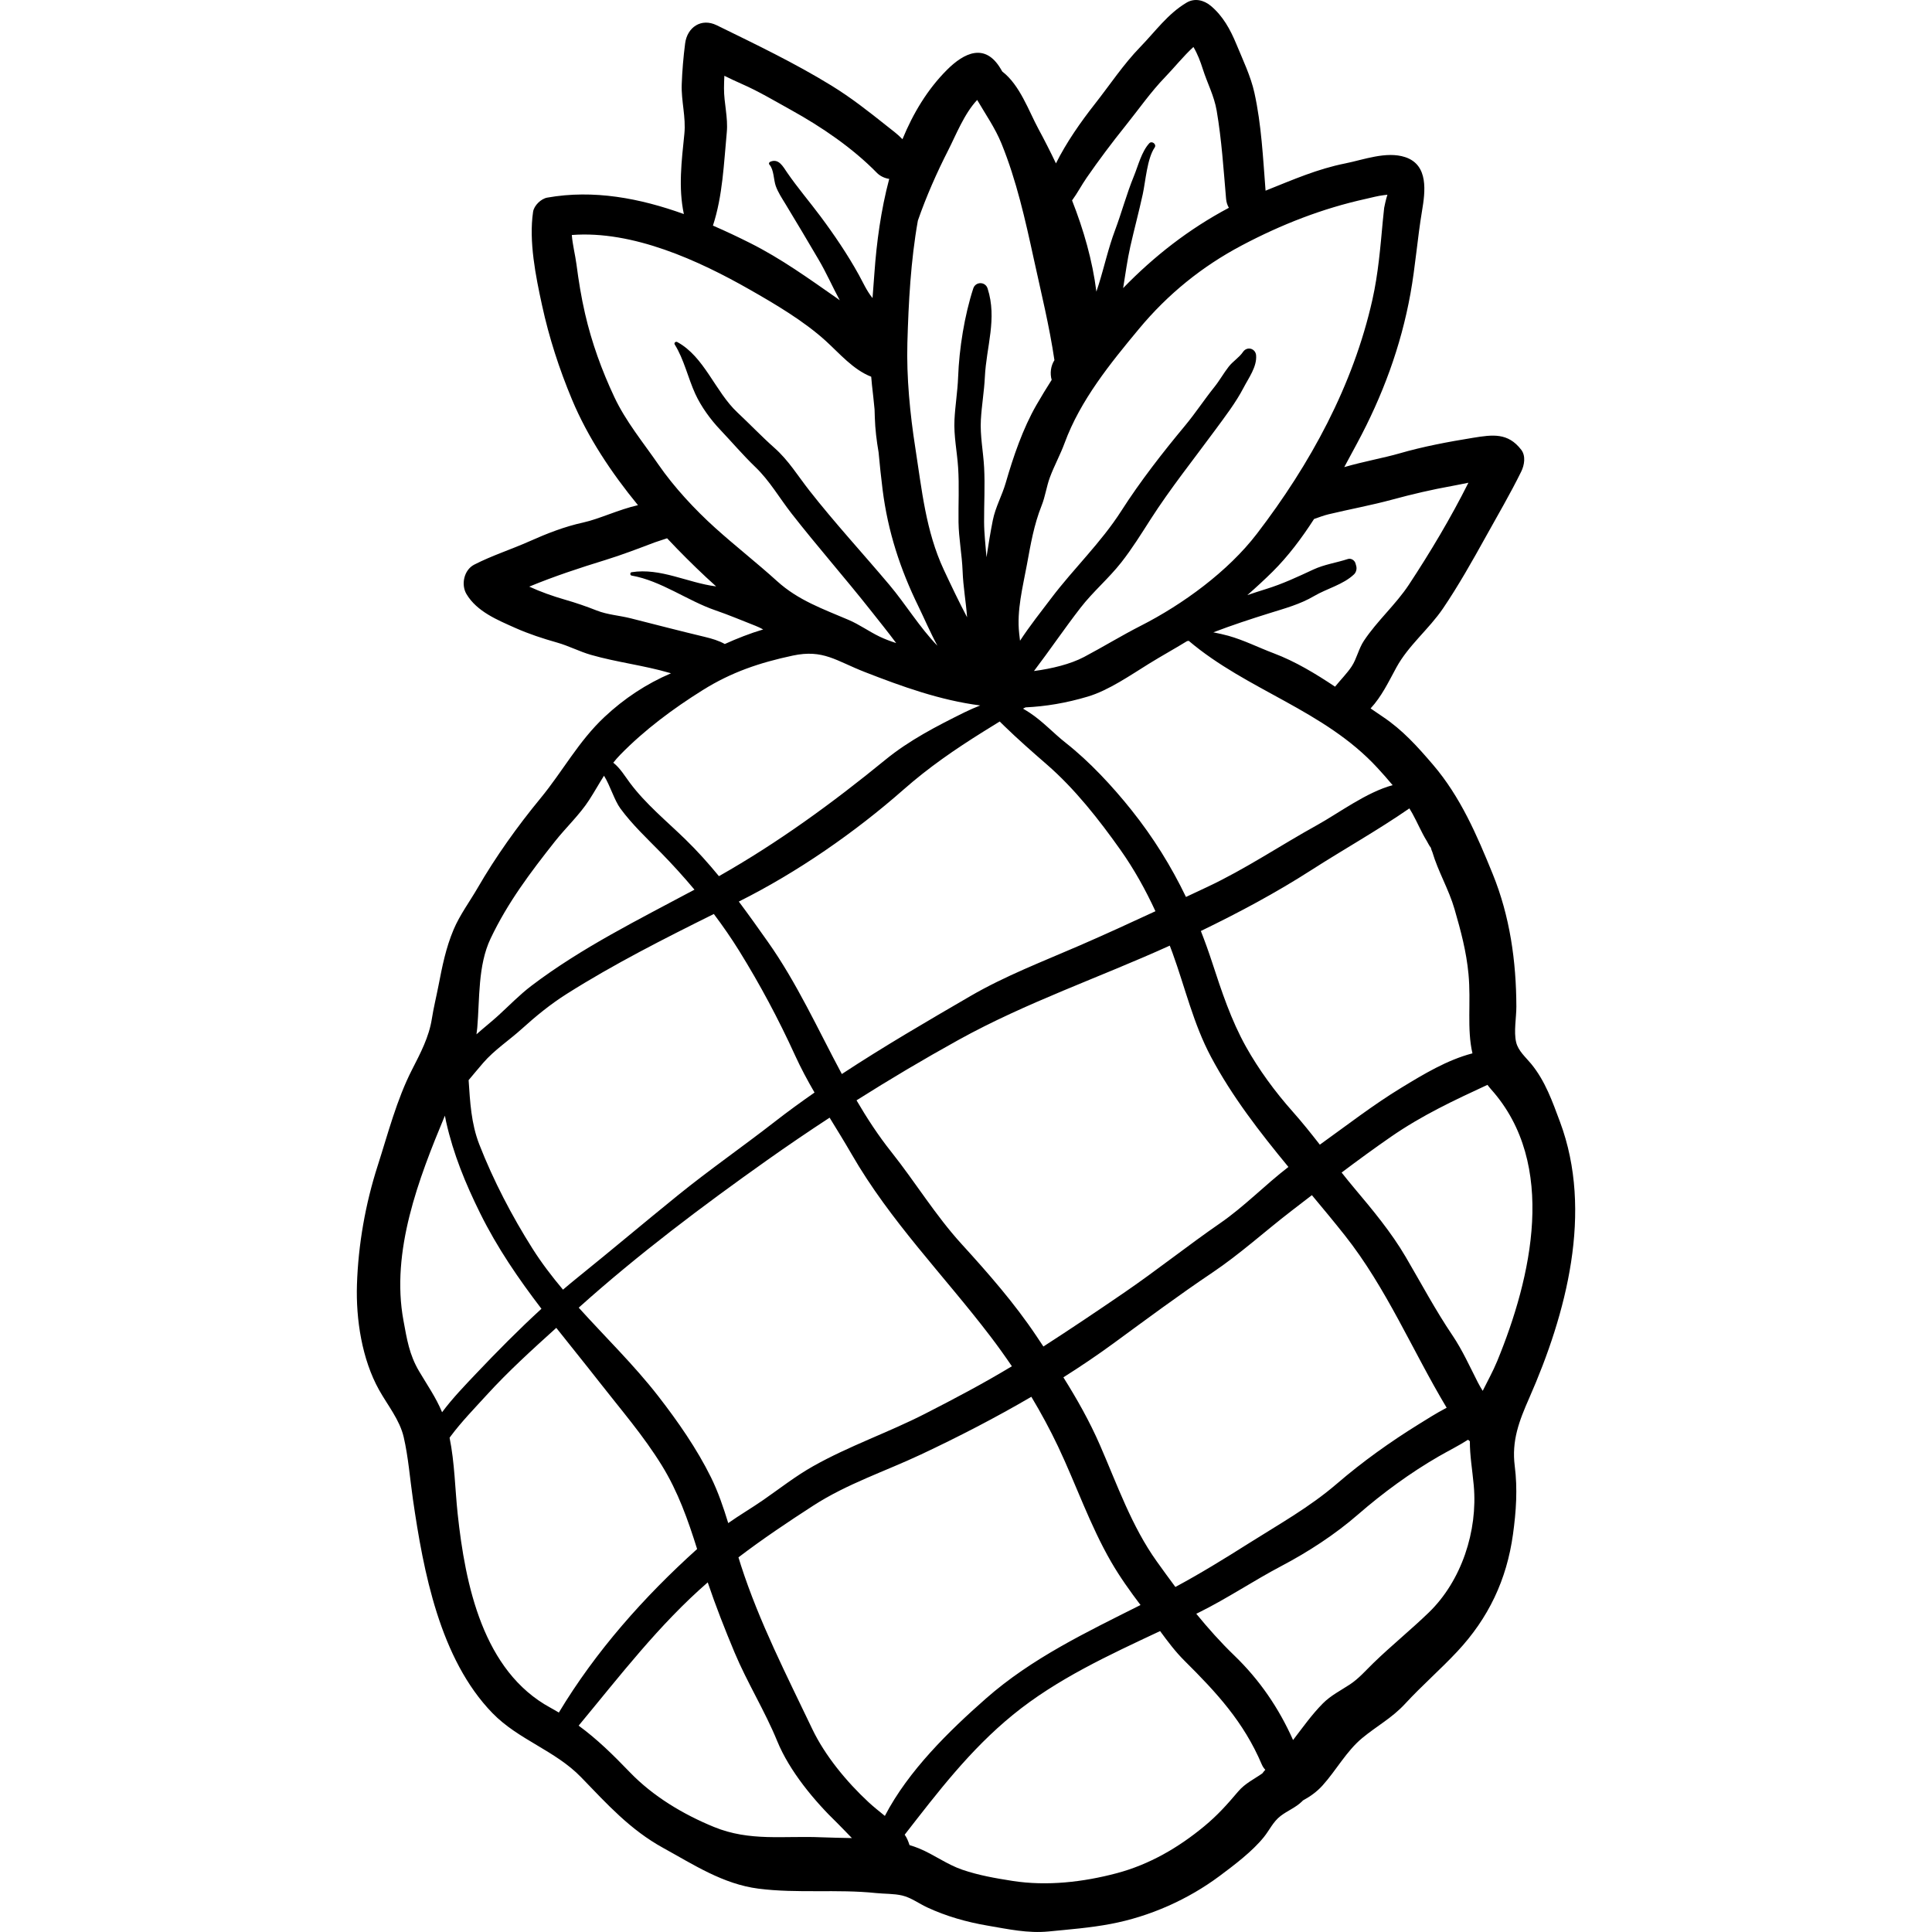 <?xml version="1.0" encoding="iso-8859-1"?>
<!-- Generator: Adobe Illustrator 19.0.0, SVG Export Plug-In . SVG Version: 6.00 Build 0)  -->
<svg version="1.1" id="Layer_1" xmlns="http://www.w3.org/2000/svg" xmlns:xlink="http://www.w3.org/1999/xlink" x="0px" y="0px"
	 viewBox="0 0 512.001 512.001" style="enable-background:new 0 0 512.001 512.001;" xml:space="preserve">
<g>
	<g>
		<path d="M413.423,297.325c-2.038-5.463-3.915-10.85-7.649-15.395c-1.445-1.759-3.445-3.438-3.983-5.743
			c-0.662-2.828,0.068-6.517,0.061-9.41c-0.03-12.034-1.713-23.988-6.285-35.204c-4.178-10.251-8.514-20.402-15.824-28.936
			c-4.13-4.822-8.03-9.176-13.332-12.722c-1.058-0.708-2.116-1.452-3.189-2.175c2.96-3.225,4.654-6.85,6.814-10.818
			c3.207-5.895,8.656-10.193,12.386-15.695c4.029-5.939,7.807-12.631,11.288-18.915c3.16-5.703,6.574-11.519,9.431-17.341
			c0.83-1.691,1.267-4.13,0-5.78c-3.529-4.593-7.605-4.005-12.8-3.164c-6.463,1.046-13.169,2.301-19.468,4.128
			c-4.019,1.166-9.4,2.124-14.63,3.632c1.152-2.122,2.275-4.223,3.378-6.27c6.742-12.512,11.63-25.653,14.165-39.698
			c1.308-7.25,1.844-14.621,3.06-21.881c0.851-5.077,1.829-12.236-4.473-14.303c-4.971-1.632-11.057,0.713-15.896,1.678
			c-7.297,1.456-13.682,4.25-20.55,6.995c-0.182,0.073-0.357,0.153-0.538,0.226c-0.682-8.652-1.082-17.456-2.963-25.968
			c-0.963-4.36-3.085-8.77-4.792-12.91c-1.582-3.837-3.563-7.456-6.798-10.137c-1.812-1.503-4.237-2.095-6.379-0.823
			c-4.983,2.958-8.245,7.605-12.281,11.759c-4.446,4.576-8.08,10.081-12.015,15.084c-3.792,4.823-7.567,10.223-10.324,15.756
			c-1.489-3.132-3.053-6.191-4.652-9.152c-2.557-4.733-4.915-11.633-9.57-15.187c-0.151-0.254-0.295-0.505-0.447-0.76
			c-4.13-6.9-9.658-4.242-14.241,0.348c-5.132,5.14-8.939,11.47-11.765,18.349c-1.212-1.282-2.716-2.38-4.225-3.579
			c-4.796-3.813-9.36-7.414-14.609-10.64c-9.724-5.978-20.188-10.982-30.388-15.979c-4.102-2.009-7.818,0.532-8.374,4.804
			c-0.454,3.494-0.785,7.363-0.904,10.892c-0.149,4.425,1.152,8.642,0.699,13.089c-0.744,7.3-1.617,14.251-0.133,21.247
			c-11.649-4.2-23.916-6.54-36.208-4.354c-1.632,0.29-3.499,2.084-3.747,3.747c-1.168,7.828,0.697,17.083,2.365,24.75
			c1.885,8.659,4.544,16.859,7.956,25.036c4.136,9.914,10.416,19.373,17.472,27.968c-5.06,1.144-10.328,3.679-14.454,4.583
			c-5.044,1.105-9.619,2.905-14.328,5.004c-4.814,2.145-9.916,3.766-14.603,6.17c-2.728,1.399-3.57,5.285-2.051,7.823
			c2.78,4.643,8.208,6.848,12.974,8.975c3.5,1.562,7.323,2.809,11.014,3.853c3.136,0.887,5.926,2.384,9.031,3.274
			c6.814,1.953,13.97,2.771,20.781,4.761c0.128,0.038,0.258,0.075,0.388,0.114c-6.546,2.8-12.385,6.67-17.604,11.556
			c-6.903,6.462-11.087,14.418-16.973,21.563c-6.089,7.391-11.874,15.486-16.663,23.762c-2.116,3.656-4.734,7.157-6.374,11.048
			c-2.065,4.899-3.002,9.706-4.008,14.872c-0.572,2.938-1.3,5.865-1.756,8.786c-0.752,4.818-3.03,9.113-5.24,13.436
			c-4.068,7.956-6.38,16.972-9.109,25.468c-3.256,10.137-5.153,20.864-5.496,31.526c-0.296,9.236,1.339,19.789,5.855,27.891
			c2.269,4.071,5.47,7.914,6.538,12.525c1.219,5.259,1.664,11.086,2.439,16.452c2.766,19.117,7.141,42.338,21.081,56.679
			c6.9,7.099,16.602,9.872,23.509,17.013c6.892,7.126,12.979,13.901,21.763,18.73c8.049,4.426,15.847,9.577,25.216,10.776
			c10.284,1.315,20.875,0.085,31.137,1.166c2.264,0.238,4.733,0.132,6.927,0.646c2.375,0.556,4.439,2.127,6.635,3.148
			c5.087,2.368,10.512,3.903,16.029,4.841c5.429,0.925,10.676,2.089,16.18,1.546c5.523-0.545,10.95-0.958,16.425-1.992
			c10.356-1.954,20.481-6.446,28.934-12.752c3.911-2.918,8.624-6.482,11.67-10.26c1.549-1.922,2.436-4.062,4.446-5.607
			c1.861-1.43,3.945-2.175,5.679-3.861c0.081-0.079,0.149-0.162,0.226-0.242c1.93-1.049,3.699-2.308,5.187-3.955
			c3.61-3.993,6.347-9.122,10.528-12.585c3.908-3.237,7.861-5.279,11.385-9.101c4.421-4.799,9.357-9.073,13.81-13.836
			c8.26-8.834,13.099-18.987,14.765-31.064c0.836-6.064,1.244-12.002,0.466-18.096c-0.857-6.717,1.166-11.94,3.836-18.01
			C415.082,348.169,422.304,321.141,413.423,297.325z M374.299,215.584c1.319,2.375,2.39,4.985,3.818,7.292
			c0.301,0.488,0.634,1.27,1.079,1.779c0.086,0.389,0.216,0.768,0.39,1.135c1.536,5.211,4.377,9.913,5.89,15.164
			c1.675,5.816,3.117,11.125,3.692,17.186c0.706,7.447-0.472,14.459,1.049,21.01c-6.711,1.745-12.996,5.55-18.874,9.13
			c-7.503,4.57-14.458,9.98-21.571,15.073c-2.345-3.006-4.723-5.984-7.257-8.832c-4.568-5.134-8.948-11.087-12.327-17.144
			c-3.93-7.044-6.454-14.682-8.962-22.348c-0.923-2.822-1.917-5.589-2.986-8.303c10.103-4.899,19.793-10.061,29.286-16.151
			c8.612-5.524,17.613-10.551,25.976-16.342C373.775,214.677,374.045,215.126,374.299,215.584z M225.702,305.89
			c10.23,17.742,24.422,32.077,36.747,48.234c1.97,2.583,3.872,5.24,5.71,7.948c-7.465,4.518-15.237,8.612-23.002,12.584
			c-9.78,5.002-20.05,8.487-29.668,13.904c-4.657,2.623-8.812,5.897-13.194,8.938c-3.049,2.116-6.273,3.999-9.307,6.139
			c-1.272-4.158-2.674-8.271-4.554-12.091c-3.724-7.571-8.821-14.884-13.986-21.539c-6.379-8.219-14.02-15.637-21.082-23.459
			c15.724-14.107,32.818-26.964,49.969-39.117c5.429-3.847,10.941-7.588,16.518-11.237
			C221.822,299.406,223.81,302.61,225.702,305.89z M203.522,249.634c-2.523-3.574-5.079-7.176-7.729-10.71
			c15.469-7.729,30.712-18.286,43.678-29.696c6.703-5.899,13.571-10.609,21.064-15.299c1.494-0.936,2.943-1.841,4.397-2.723
			c0.379,0.378,0.765,0.755,1.156,1.135c3.593,3.493,7.534,6.962,11.329,10.255c7.429,6.446,13.844,14.625,19.504,22.616
			c3.606,5.091,6.657,10.584,9.283,16.271c-6.637,3.085-13.289,6.13-19.999,9.047c-9.801,4.26-19.791,8.064-29.051,13.448
			c-11.409,6.635-22.96,13.351-34.057,20.65C216.778,272.833,211.23,260.552,203.522,249.634z M254.838,329.691
			c-6.972-7.651-12.236-16.374-18.641-24.431c-3.436-4.321-6.436-8.92-9.208-13.661c8.849-5.594,17.859-10.939,27.011-16.003
			c18.002-9.958,37.332-16.52,56.002-24.994c0.24,0.635,0.487,1.268,0.718,1.904c3.406,9.38,5.519,18.763,10.211,27.584
			c5.575,10.482,12.901,19.93,20.515,29.165c-6.179,4.753-11.685,10.476-18.045,14.868c-8.669,5.986-16.908,12.575-25.617,18.531
			c-7.094,4.851-14.107,9.572-21.273,14.187c-0.599-0.902-1.199-1.802-1.806-2.711C268.824,345.329,261.914,337.457,254.838,329.691
			z M295.128,355.973c8.584-6.284,17.269-12.741,26.089-18.669c7.454-5.008,13.938-10.948,21.002-16.385
			c1.812-1.394,3.627-2.792,5.445-4.189c2.947,3.527,5.879,7.056,8.712,10.631c11.044,13.939,17.938,30.581,27.004,45.704
			c-2.739,1.427-5.355,3.106-7.349,4.339c-7.552,4.673-14.94,9.945-21.728,15.784c-7.299,6.279-15.328,10.731-23.435,15.856
			c-6.4,4.045-12.709,7.932-19.378,11.519c-1.659-2.222-3.291-4.475-4.92-6.751c-6.682-9.337-10.504-20.378-15.06-30.822
			c-2.794-6.402-6.106-12.244-9.701-17.982C286.363,362.126,290.822,359.126,295.128,355.973z M365.036,203.495
			c1.38,1.498,2.734,3.017,4.026,4.582c-6.943,1.877-14.344,7.442-19.952,10.544c-9.833,5.438-18.999,11.656-29.204,16.45
			c-1.87,0.878-3.74,1.755-5.61,2.633c-3.908-8.108-8.638-15.748-14.432-23.01c-5.008-6.278-11.118-12.861-17.418-17.817
			c-3.254-2.56-6.044-5.653-9.499-7.945c-0.552-0.367-1.182-0.746-1.834-1.135c0.225-0.11,0.436-0.227,0.663-0.335
			c5.297-0.248,10.782-1.145,16.561-2.878c5.453-1.635,11.219-5.632,16.077-8.643c3.408-2.112,6.822-3.979,10.171-6.039
			c0.148-0.022,0.296-0.043,0.446-0.072C330.557,182.995,350.905,188.15,365.036,203.495z M368.987,132.393
			c5.292-1.436,10.519-2.659,15.921-3.626c1.407-0.252,2.823-0.56,4.239-0.842c-4.664,9.312-10.151,18.491-15.769,27.014
			c-3.475,5.272-8.407,9.573-11.931,14.877c-1.397,2.102-1.881,4.703-3.219,6.759c-1.158,1.78-2.959,3.588-4.424,5.402
			c-5.148-3.436-10.531-6.695-16.258-8.852c-4.04-1.522-7.864-3.47-12.032-4.64c-1.315-0.369-2.643-0.646-3.971-0.91
			c4.901-1.875,9.877-3.512,14.891-5.078c4.076-1.273,8.111-2.355,11.812-4.535c3.385-1.993,7.693-3.015,10.57-5.738
			c0.592-0.561,0.815-1.476,0.595-2.253c-0.063-0.224-0.126-0.447-0.19-0.671c-0.233-0.828-1.176-1.434-2.03-1.152
			c-3.07,1.009-6.17,1.406-9.149,2.788c-4.189,1.943-8.06,3.777-12.497,5.153c-1.697,0.526-3.353,1.067-4.992,1.623
			c2.284-2.005,4.525-4.058,6.693-6.206c4.102-4.066,7.71-8.876,10.992-13.967c1.339-0.472,2.646-0.962,3.853-1.251
			C357.707,134.945,363.413,133.905,368.987,132.393z M287.961,47.122c3.222-4.652,6.703-9.304,10.247-13.712
			c3.464-4.308,6.764-9.062,10.605-13.025c2.328-2.402,4.796-5.495,7.456-7.936c1.077,1.803,1.838,3.808,2.486,5.845
			c1.228,3.861,2.999,7.055,3.682,11.059c1.32,7.739,1.818,15.557,2.49,23.359c0.078,0.91,0.349,1.69,0.74,2.357
			c-10.602,5.62-19.855,12.862-28.023,21.28c0.614-3.757,1.116-7.53,1.911-11.049c1.046-4.631,2.285-9.211,3.294-13.856
			c0.74-3.405,1.151-9.441,3.151-12.353c0.589-0.858-0.74-1.875-1.44-1.112c-2.045,2.232-2.937,5.949-4.05,8.655
			c-1.932,4.698-3.241,9.661-5.027,14.425c-1.754,4.678-2.807,9.514-4.293,14.273c-0.203,0.647-0.417,1.299-0.636,1.953
			c-1.03-8.212-3.373-16.355-6.445-24.171C285.5,51.231,286.592,49.101,287.961,47.122z M282.136,117.398
			c4.161-11.329,12.107-21.105,19.742-30.287c7.624-9.169,16.66-16.498,27.212-22.075c10.507-5.553,21.327-9.788,32.887-12.336
			c1.592-0.351,3.125-0.788,4.746-0.981c0.319-0.037,0.637-0.074,0.957-0.111c-0.399,1.18-0.844,3.345-0.861,3.483
			c-0.138,1.152-0.251,2.271-0.358,3.435c-0.65,7.03-1.213,14.005-2.763,20.911c-5.107,22.76-16.443,43.523-30.598,62.002
			c-7.654,9.992-19.645,18.732-30.764,24.389c-5.074,2.581-10.019,5.619-15.037,8.271c-3.619,1.912-8.556,3.109-13.286,3.731
			c4.187-5.518,8.083-11.269,12.326-16.749c3.349-4.326,7.44-7.743,10.807-12.027c2.848-3.625,5.289-7.559,7.773-11.434
			c5.212-8.129,11.323-15.773,17.042-23.555c2.639-3.592,5.55-7.366,7.602-11.32c1.34-2.584,3.558-5.54,3.321-8.559
			c-0.147-1.861-2.393-2.494-3.461-0.937c-1.05,1.533-2.675,2.477-3.809,3.931c-1.362,1.746-2.414,3.673-3.813,5.413
			c-2.669,3.321-4.975,6.868-7.704,10.151c-5.963,7.174-11.886,14.76-16.918,22.618c-5.456,8.519-12.525,15.16-18.59,23.165
			c-2.694,3.554-5.681,7.316-8.271,11.276c-0.074-0.655-0.154-1.307-0.227-1.964c-0.667-6.079,0.947-12.222,2.053-18.212
			c1.015-5.503,1.843-10.479,3.91-15.68c0.97-2.438,1.277-5.014,2.191-7.468C279.395,123.39,280.997,120.499,282.136,117.398z
			 M240.466,90.856c0.304-10.712,0.891-21.784,2.774-32.362c0.01-0.027,0.016-0.056,0.025-0.083
			c2.19-6.309,5.012-12.703,8.045-18.643c1.963-3.843,4.242-9.689,7.655-13.279c2.223,3.819,4.762,7.434,6.443,11.566
			c3.978,9.785,6.306,20.212,8.535,30.461c1.977,9.092,4.148,17.826,5.493,26.935c-0.979,1.507-1.224,3.484-0.732,5.228
			c-1.385,2.18-2.741,4.386-4.037,6.643c-3.603,6.268-6.132,13.698-8.135,20.628c-0.986,3.409-2.722,6.406-3.427,9.93
			c-0.646,3.227-1.171,6.522-1.675,9.796c-0.233-3.115-0.622-6.215-0.635-9.356c-0.021-4.807,0.263-9.614,0.01-14.419
			c-0.225-4.263-1.102-8.372-0.862-12.664c0.211-3.794,0.872-7.5,1.055-11.297c0.391-8.114,3.311-15.447,0.727-23.494
			c-0.601-1.875-3.196-1.869-3.801,0c-2.338,7.21-3.731,15.938-4.013,23.494c-0.141,3.785-0.776,7.509-0.963,11.297
			c-0.214,4.315,0.683,8.372,0.965,12.664c0.315,4.799,0.044,9.615,0.106,14.419c0.057,4.405,0.923,8.674,1.084,13.048
			c0.152,4.145,0.886,8.096,1.187,12.22c-2.169-4.126-4.184-8.34-6.156-12.562c-4.811-10.304-5.833-21.254-7.565-32.334
			C241.169,109.758,240.209,99.929,240.466,90.856z M192.603,35.111c0.382-4-0.758-7.761-0.735-11.735
			c0.006-1.047,0.042-2.158,0.096-3.293c1.512,0.741,3.038,1.473,4.638,2.172c4.44,1.94,8.832,4.568,13.071,6.914
			c8.06,4.461,16.281,10.053,22.723,16.645c0.802,0.819,2.023,1.429,3.258,1.593c-2.209,8.3-3.352,16.908-3.919,24.881
			c-0.157,2.207-0.335,4.446-0.503,6.701c-0.011-0.014-0.021-0.025-0.032-0.038c-1.53-1.886-2.464-4.061-3.631-6.173
			c-2.928-5.296-6.501-10.573-10.118-15.422c-2.904-3.892-6.085-7.609-8.822-11.581c-1.121-1.627-2.234-3.869-4.489-2.918
			c-0.335,0.141-0.477,0.513-0.212,0.805c1.174,1.299,1.081,4.023,1.661,5.636c0.606,1.685,1.633,3.231,2.56,4.75
			c2.99,4.898,5.87,9.804,8.786,14.743c2.058,3.484,3.688,7.236,5.613,10.783c-0.217-0.157-0.424-0.321-0.645-0.475
			c-7.546-5.261-14.865-10.555-23.12-14.696c-3.206-1.608-6.495-3.167-9.848-4.618C191.527,51.888,191.816,43.359,192.603,35.111z
			 M162.81,105.235c-3.366-7.16-5.999-14.449-7.771-22.135c-1.005-4.362-1.681-8.575-2.264-13.015
			c-0.331-2.521-1.036-5.186-1.239-7.807c16.172-1.245,33.633,6.766,47.157,14.472c6.773,3.859,14.365,8.344,20.149,13.603
			c3.635,3.304,7.261,7.626,12.039,9.482c0.06,0.713,0.109,1.43,0.193,2.137c0.259,2.186,0.484,4.368,0.697,6.549
			c0.022,0.699,0.044,1.402,0.065,2.096c0.094,3.11,0.473,6.191,1,9.252c0.314,3.31,0.646,6.622,1.067,9.942
			c1.402,11.036,4.639,20.992,9.511,30.939c1.383,2.823,3.01,6.648,5.011,10.379c-4.704-4.841-8.438-11.036-12.724-16.124
			c-7.021-8.332-14.5-16.445-21.218-25.018c-3.032-3.869-5.505-7.972-9.209-11.258c-3.432-3.044-6.522-6.302-9.864-9.433
			c-5.87-5.498-8.76-14.789-15.941-18.658c-0.409-0.22-0.923,0.235-0.658,0.658c2.457,3.942,3.509,8.841,5.432,13.055
			c1.539,3.372,4.035,6.811,6.599,9.514c3.147,3.317,6.051,6.752,9.363,9.935c3.778,3.63,6.389,8.227,9.604,12.337
			c6.788,8.679,14.085,16.967,20.919,25.611c2.266,2.867,4.583,5.736,6.769,8.673c-1.501-0.488-2.977-1.03-4.384-1.706
			c-2.828-1.356-5.306-3.186-8.206-4.426c-6.836-2.923-13.361-5.188-18.963-10.269c-5.333-4.836-11.039-9.286-16.403-14.117
			c-5.358-4.824-10.93-10.817-15.037-16.771C170.465,117.278,165.843,111.689,162.81,105.235z M167.145,163.86
			c-3.028-0.766-6.115-0.929-9.02-2.074c-2.812-1.108-5.477-2.027-8.409-2.87c-3.201-0.923-6.454-2.07-9.461-3.457
			c6.58-2.725,13.406-4.972,20.115-7.036c4.431-1.363,8.816-3.051,13.152-4.691c0.832-0.315,2.051-0.648,3.264-1.082
			c0.878,0.936,1.759,1.862,2.642,2.769c3.293,3.378,6.75,6.755,10.362,9.988c-0.031-0.004-0.059-0.011-0.089-0.015
			c-7.492-0.958-14.674-4.972-22.333-3.747c-0.441,0.07-0.435,0.809,0,0.884c7.814,1.364,14.838,6.683,22.188,9.199
			c3.53,1.208,7.172,2.754,10.699,4.132c0.709,0.278,1.367,0.605,1.995,0.949c-3.48,1.031-6.969,2.413-10.173,3.86
			c-1.54-0.867-3.362-1.424-5.298-1.885C180.204,167.216,173.686,165.514,167.145,163.86z M164.363,200.023
			c6.505-6.648,13.997-12.211,21.865-17.135c7.646-4.786,15.126-7.283,23.864-9.148c8.071-1.723,11.453,1.376,19.087,4.354
			c9.903,3.862,19.994,7.496,30.591,8.858c-1.412,0.562-2.818,1.16-4.21,1.85c-7.309,3.625-14.563,7.346-20.938,12.557
			c-13.978,11.427-28.404,21.943-44.096,30.837c-2.811-3.42-5.761-6.714-8.921-9.784c-4.976-4.835-10.54-9.384-14.691-14.97
			c-1.371-1.845-2.599-3.929-4.394-5.314C163.09,201.417,163.688,200.714,164.363,200.023z M126.478,272.375
			c0.667-7.704,0.132-16.495,3.538-23.661c4.531-9.535,10.549-17.507,17.047-25.727c2.912-3.684,6.537-7.056,9.07-10.977
			c1.435-2.221,2.621-4.365,3.937-6.436c1.634,2.618,2.736,6.506,4.351,8.702c3.127,4.252,7.066,7.945,10.747,11.701
			c3.025,3.086,6.011,6.375,8.876,9.794c-14.692,7.873-29.914,15.375-43.201,25.465c-3.195,2.427-5.913,5.274-8.87,7.961
			c-1.872,1.702-3.846,3.242-5.703,4.911C126.355,273.539,126.426,272.964,126.478,272.375z M128.041,281.681
			c2.981-3.448,6.861-5.968,10.234-9.015c3.811-3.443,7.609-6.551,11.974-9.309c12.421-7.85,25.71-14.576,38.926-21.142
			c2.408,3.202,4.678,6.479,6.729,9.79c5.542,8.953,10.413,18.066,14.793,27.67c1.552,3.404,3.312,6.663,5.164,9.862
			c-3.569,2.491-7.089,5.043-10.509,7.706c-8.556,6.663-17.309,12.725-25.734,19.546c-8.891,7.199-17.637,14.586-26.547,21.769
			c-1.301,1.049-2.59,2.124-3.871,3.217c-2.925-3.479-5.675-7.076-8.092-10.897c-5.433-8.589-10.387-18.095-14.082-27.573
			c-2.179-5.589-2.449-11.314-2.836-17.057C125.47,284.728,126.734,283.194,128.041,281.681z M117.117,374.168
			c-1.581-3.819-3.963-7.232-6.059-10.78c-2.611-4.42-3.223-8.507-4.134-13.413c-3.399-18.336,4.016-37.617,10.977-54.313
			c0.105,0.572,0.215,1.13,0.332,1.654c1.909,8.518,5.121,16.334,8.995,24.171c4.582,9.268,10.213,17.434,16.261,25.352
			c-5.999,5.497-11.765,11.334-17.272,17.136c-3.083,3.248-6.331,6.615-9.064,10.287
			C117.14,374.231,117.129,374.199,117.117,374.168z M145.887,452.571c-17.895-9.695-22.59-32.562-24.605-51.43
			c-0.683-6.398-0.789-13.54-2.137-20.123c0.104-0.145,0.201-0.285,0.31-0.431c2.804-3.769,6.352-7.419,9.552-10.929
			c5.715-6.265,12.087-12.045,18.415-17.761c3.746,4.745,7.592,9.465,11.407,14.35c5.734,7.344,11.696,14.202,16.607,22.182
			c4.262,6.926,6.9,14.401,9.307,22.079c-14.088,12.689-26.895,27.125-36.643,43.337
			C147.374,453.419,146.655,452.988,145.887,452.571z M217.614,486.901c-9.958-0.434-18.891,1.155-28.395-2.734
			c-8.165-3.341-16.145-8.113-22.289-14.49c-4.586-4.76-8.712-8.795-13.583-12.365c10.888-13.121,21.266-26.715,34.21-37.966
			c2.118,6.265,4.545,12.442,7.097,18.541c3.356,8.019,8.044,15.518,11.324,23.536c3.247,7.936,9.833,15.856,15.959,21.76
			c0.969,0.935,2.293,2.372,3.824,3.926C222.964,487.041,220.208,487.015,217.614,486.901z M234.498,481.236
			c-1.488-1.213-2.992-2.405-4.345-3.658c-5.771-5.36-11.517-12.295-14.9-19.384c-6.784-14.219-14.025-28.302-18.891-43.349
			c-0.227-0.704-0.446-1.418-0.664-2.13c6.378-4.857,13.05-9.33,19.798-13.692c9.004-5.821,18.97-9.057,28.567-13.571
			c9.862-4.638,19.718-9.717,29.256-15.291c2.57,4.292,4.951,8.687,7.073,13.162c4.798,10.12,8.44,20.833,14.056,30.559
			c2.286,3.961,5.013,7.78,7.801,11.466c-14.329,7.203-28.861,14.115-41,24.81C251.568,458.685,240.744,469.219,234.498,481.236z
			 M334.53,469.971c-2.159,1.518-4.568,2.628-6.423,4.819c-2.946,3.477-5.431,6.264-8.997,9.214
			c-6.834,5.649-14.513,10.115-23.141,12.41c-8.906,2.368-18.558,3.47-27.633,2.05c-4.534-0.71-8.954-1.475-13.306-2.963
			c-4.151-1.42-7.488-4.01-11.497-5.656c-0.813-0.333-1.649-0.621-2.503-0.876c-0.292-0.907-0.669-1.917-1.278-2.755
			c8.797-11.308,17.301-22.482,28.674-31.761c11.633-9.49,25.421-15.819,39.013-22.199c2.012,2.742,4.057,5.473,6.457,7.856
			c8.519,8.46,15.702,16.224,20.47,27.448c0.257,0.605,0.589,1.068,0.953,1.459C335.04,469.322,334.774,469.637,334.53,469.971z
			 M378.627,427.354c-4.749,4.587-9.885,8.739-14.628,13.336c-2.046,1.985-3.851,4.104-6.222,5.677
			c-2.45,1.625-5.098,2.936-7.199,5.054c-2.951,2.974-5.355,6.405-7.902,9.71c-3.787-8.502-8.871-15.941-15.593-22.425
			c-3.62-3.493-6.921-7.198-10.058-11.04c0.266-0.131,0.535-0.259,0.799-0.391c7.499-3.722,14.372-8.372,21.742-12.252
			c7.165-3.772,14.23-8.367,20.341-13.679c6.54-5.686,13.865-11.049,21.315-15.352c2.629-1.519,5.348-2.849,7.818-4.449
			c0.159,0.149,0.321,0.287,0.487,0.41c-0.011,3.841,0.642,7.428,1.033,11.705C391.661,405.744,387.3,418.976,378.627,427.354z
			 M396.77,360.718c-1.105,2.687-2.543,5.254-3.837,7.87c-0.451-0.716-0.881-1.44-1.258-2.181
			c-2.148-4.208-4.128-8.626-6.773-12.539c-4.444-6.574-8.364-13.926-12.37-20.758c-3.853-6.572-8.768-12.462-13.658-18.274
			c-1.134-1.347-2.239-2.72-3.333-4.1c4.315-3.245,8.676-6.438,13.121-9.509c8.207-5.671,16.689-9.635,25.524-13.73
			c0.315,0.404,0.624,0.808,0.981,1.207C412.865,308.499,405.867,338.613,396.77,360.718z"/>
	</g>
</g>
</svg>
